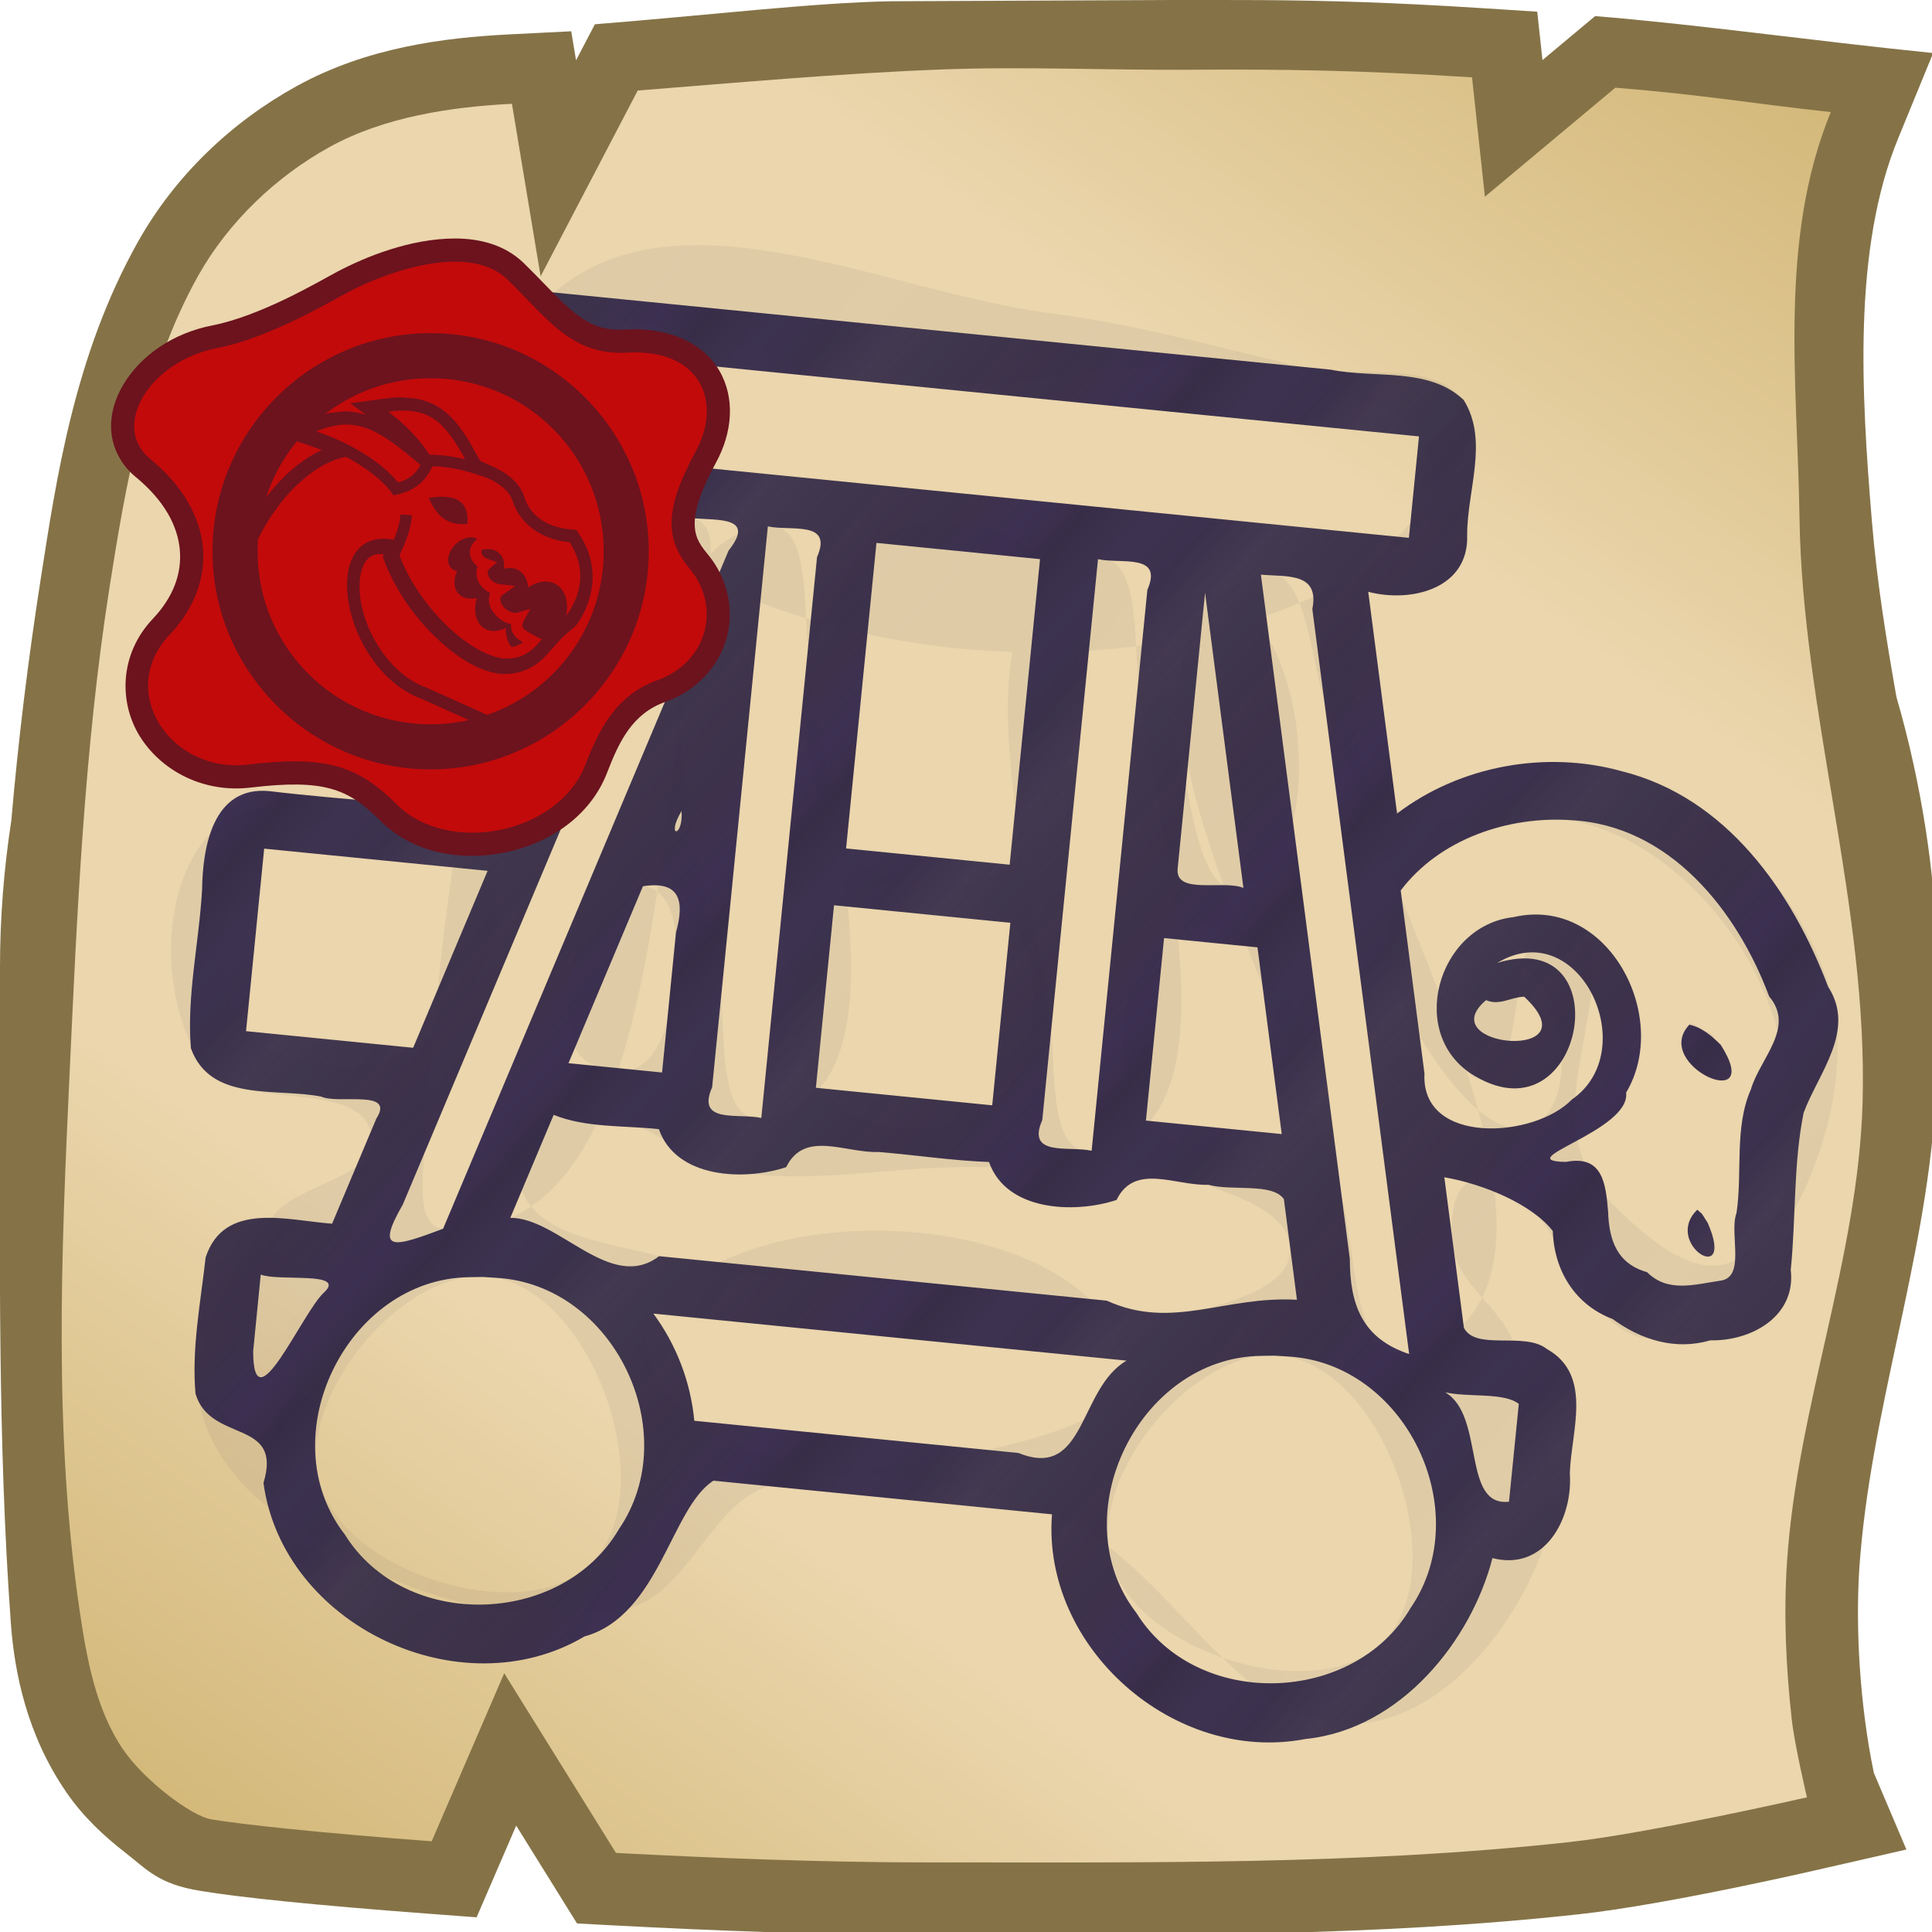 <svg height="500" viewBox="0 0 132.292 132.292" width="500" xmlns="http://www.w3.org/2000/svg" xmlns:xlink="http://www.w3.org/1999/xlink"><linearGradient id="a" gradientUnits="userSpaceOnUse" x1="116.132" x2="22.669" y1="0" y2="132.292"><stop offset="0" stop-color="#d3b879"/><stop offset=".25" stop-color="#ebd6ad"/><stop offset=".5" stop-color="#ebd6ad"/><stop offset=".75" stop-color="#ebd6ad"/><stop offset="1" stop-color="#d3b879"/></linearGradient><linearGradient id="b"><stop offset="0" stop-color="#2e2442"/><stop offset=".125" stop-color="#342a4b"/><stop offset=".25" stop-color="#322848"/><stop offset=".375" stop-color="#322947" stop-opacity=".95"/><stop offset=".5" stop-color="#322a46" stop-opacity=".98"/><stop offset=".75" stop-color="#2e2442" stop-opacity=".97"/><stop offset=".906" stop-color="#34284e"/><stop offset="1" stop-color="#2e2442"/></linearGradient><filter id="c" color-interpolation-filters="sRGB" height="1.006" width="1.006" x="-.003" y="-.003"><feGaussianBlur stdDeviation=".352"/></filter><filter id="d" color-interpolation-filters="sRGB" height="1.009" width="1.009" x="-.004" y="-.004"><feGaussianBlur stdDeviation=".123"/></filter><filter id="e" color-interpolation-filters="sRGB" height="1.041" width="1.035" x="-.017" y="-.02"><feGaussianBlur stdDeviation=".824"/></filter><linearGradient id="f" gradientTransform="matrix(.995 .099 -.099 .995 -203.137 -9.799)" gradientUnits="userSpaceOnUse" spreadMethod="repeat" x1="193.16" x2="216.037" xlink:href="#b" y1="90.853" y2="107.22"/><linearGradient id="g" gradientUnits="userSpaceOnUse" spreadMethod="repeat" x1="-21.243" x2="1.635" xlink:href="#b" y1="110.15" y2="126.517"/><path d="m250.471 499.983c51.835.039 104.538.441 157.504-5.348 23.527-2.571 63.666-11.943 63.666-11.943l20.957-4.789-8.406-19.797c-3.626-17.49-4.76-37.133-3.756-52.852 2.741-40.111 16.933-78.897 19.564-119.016.828-12.623.691-24.469.344-42.18-.347-17.711-3.704-41.244-10.317-63.953-2.609-14.831-5.05-29.754-6.35-45.516-2.711-32.883-4.959-70.153 6.762-98.752l9.072-22.131c-31.313-3.172-61.138-7.435-87.342-9.543l-13.605 11.365-1.35-12.51-15.117-.967c-21.868-1.39-38.846-1.919-56.314-2.025-5.823-.036-16.508-.027-22.639-.027l-72.837.327c-19.69.327-47.169 3.598-76.591 5.948l-4.609 8.811-.258.496-1.246-7.498-16.018.805c-16.981.856-36.821 3.38-54.957 13.381-16.734 9.228-31.341 23.054-40.965 40.189-16.466 29.318-21.106 61.291-25.148 87.197-3.249 20.824-5.799 41.628-7.584 62.336-1.944 12.576-2.924 25.282-2.933 38.008l.001 27.979c.014 46.729-.629 93.964 2.793 141.27.941 13.005 4.17 29.035 14.33 43.824 4.451 6.479 9.806 11.404 15.326 15.693 5.506 4.279 8.509 8.111 19.365 9.824 9.832 1.663 30.066 3.742 58.57 5.875l12.771.959 10.229-23.693 15.715 25.273 9.365.502c25.465 1.348 54.433 2.491 81.955 2.473z" fill="#857347" stroke-width="3.78" transform="scale(.265)"/><path d="m43.667 6.199-6.649 12.723-1.963-11.814c-4.152.209-8.735.888-12.484 2.956-3.665 2.021-6.931 5.135-8.988 8.796-3.594 6.399-4.968 14.212-6.101 21.472-1.724 11.049-2.209 22.267-2.729 33.439-.565 12.142-1.075 24.438.693 36.464.487 3.314 1.111 6.835 3.004 9.59 1.45 2.11 4.687 4.544 6.008 4.751 2.083.354 7.611.944 15.101 1.505l4.967-11.508 7.651 12.304c6.689.354 14.283.654 21.43.649 14.614-.01 29.291.201 43.819-1.387 5.496-.601 16.303-3.069 16.303-3.069s-.84-3.54-1.041-5.344c-.4-3.586-.562-7.22-.321-10.821.708-10.588 4.876-20.805 5.172-31.413.374-13.426-4.117-26.631-4.321-40.061-.141-9.278-1.441-19.011 2.143-27.756-5.568-.608-8.703-1.18-14.752-1.67l-8.932 7.465-.881-8.173c-7.611-.484-12.854-.566-19.284-.522-5.85.04-11.266-.236-17.112-.015-6.769.256-14.283.929-20.733 1.44z" fill="url(#a)" stroke-width="4.763"/><g><path d="m37.954 20.027c-3.897-.408-4.605 3.812-4.643 6.751-.31 2.805-1.193 6.819 2.387 7.899 2.436.416 4.918.526 7.374.813-2.869 6.815-5.737 13.629-8.606 20.444-5.257-.911-10.668-1.122-15.986-1.758-3.897-.408-4.605 3.812-4.643 6.751-.205 3.615-1.06 7.249-.766 10.851 1.348 3.724 5.83 2.693 8.927 3.312 1.19.54 5.086-.529 3.773 1.501-1.01 2.4-2.021 4.8-3.031 7.2-3.015-.213-7.397-1.572-8.66 2.312-.343 3.087-.97 6.243-.692 9.336 1.025 3.409 5.998 1.675 4.653 6.104 1.324 9.768 13.522 15.519 21.98 10.512 5.123-1.423 5.93-8.83 8.833-10.667 7.727.768 15.454 1.536 23.18 2.304-.706 9.129 8.375 17.109 17.352 15.385 6.548-.665 11.365-6.771 12.808-12.388 3.6.928 5.518-2.734 5.298-5.797.087-2.884 1.616-6.732-1.573-8.522-1.528-1.212-4.866.142-5.68-1.451-.446-3.435-.893-6.871-1.339-10.306 2.691.46 6.009 1.855 7.429 3.681.078 2.696 1.519 5.056 4.093 6.023 1.958 1.437 4.301 2.161 6.694 1.461 2.781.064 5.877-1.625 5.505-4.824.359-3.57.175-7.276.881-10.758 1.034-2.754 3.609-5.662 1.673-8.639-2.473-6.521-6.957-12.952-14.101-14.742-5.209-1.458-11.1-.394-15.411 2.893-.658-5.062-1.316-10.123-1.974-15.185 2.896.764 6.9-.175 6.774-3.887-.008-3.076 1.501-6.471-.244-9.256-2.406-2.263-6.052-1.449-9.083-2.066-17.728-1.762-35.455-3.523-53.183-5.285zm-.391 3.933c19.867 1.974 39.734 3.948 59.601 5.923-.23 2.315-.46 4.63-.69 6.945-19.867-1.974-39.734-3.948-59.601-5.923.23-2.315.46-4.63.69-6.945zm9.802 11.517c1.802.169 4.395-.133 2.525 2.221-6.516 15.48-13.033 30.96-19.549 46.44-3.308 1.234-4.7 1.703-2.76-1.658 6.595-15.667 13.19-31.335 19.785-47.002zm38.974 3.873c1.788.154 4.031-.163 3.522 2.358 2.21 17.003 4.419 34.007 6.629 51.01-3.235-1.079-4.056-3.406-4.063-6.519-2.029-15.617-4.059-31.233-6.088-46.85zm-33.76-3.307c1.556.346 4.479-.429 3.367 2.102-1.272 12.802-2.544 25.603-3.816 38.405-1.556-.346-4.479.429-3.367-2.102 1.272-12.802 2.544-25.603 3.816-38.405zm22.606 2.246c1.559.347 4.489-.43 3.38 2.103-1.272 12.802-2.544 25.603-3.816 38.405-1.559-.347-4.489.43-3.38-2.103 1.272-12.802 2.544-25.603 3.816-38.405zm-15.171-1.115 11.201 1.113c-.693 6.974-1.386 13.949-2.079 20.923-3.734-.371-7.467-.742-11.201-1.113.693-6.974 1.386-13.949 2.079-20.923zm22.502 3.415c.875 6.737 1.751 13.475 2.626 20.212-1.345-.572-4.697.502-4.503-1.331.625-6.294 1.251-12.587 1.876-18.881zm25.055 15.572c6.753.343 11.372 6.184 13.571 12.07 1.804 2.128-.632 4.245-1.252 6.365-1.148 2.614-.566 5.664-.984 8.461-.526 1.416.686 4.449-1.153 4.644-1.747.257-3.556.826-4.974-.592-2.039-.572-2.601-2.177-2.665-4.131-.16-1.998-.405-3.905-2.885-3.417-4.006-.068 4.437-2.117 4.119-4.745 3.092-5.191-1.245-13.51-7.7-12.019-5.247.58-7.366 8.123-2.663 10.881 7.545 4.479 10.026-10.359 1.529-7.74 5.621-3.383 10.01 5.973 5.114 9.355-2.585 2.666-10.346 3.138-10.088-1.782-.542-4.179-1.085-8.358-1.627-12.537 2.66-3.522 7.357-5.108 11.659-4.813zm-60.898-.635c.116 1.885-1.106 1.84 0 0zm-28.584 2.584c5.1.507 10.199 1.014 15.299 1.52-1.699 4.038-3.399 8.077-5.098 12.115-3.814-.379-7.629-.758-11.443-1.137.414-4.166.828-8.332 1.242-12.498zm25.935 2.577c2.535-.402 2.865 1.002 2.262 3.17-.317 3.194-.635 6.388-.952 9.581-2.136-.212-4.272-.424-6.407-.637 1.699-4.038 3.399-8.077 5.098-12.115zm13.085 1.3c4.025.4 8.049.8 12.074 1.2-.414 4.166-.828 8.332-1.242 12.498-4.025-.4-8.049-.8-12.074-1.2.414-4.166.828-8.332 1.242-12.498zm22.599 2.246c2.132.212 4.264.424 6.396.636.554 4.262 1.108 8.524 1.662 12.786-3.1-.308-6.2-.616-9.3-.924.414-4.166.828-8.332 1.242-12.498zm24.659 4.015c4.829 4.505-6.464 3.485-2.608.235.915.407 1.719-.219 2.608-.235zm11.308 1.918c-2.624 2.783 5.272 6.257 2.146 1.372-.601-.592-1.289-1.203-2.146-1.372zm3.728 7.9c-.059.033-.017-.007 0 0zm-3.182 4.768c-2.399 2.322 2.673 5.416.715.902l-.402-.628zm-78.31-6.497c2.193.897 4.841.724 7.204.98 1.181 3.382 5.854 3.556 8.72 2.6 1.257-2.561 4.054-.95 6.309-1.037 2.523.203 5.065.597 7.577.685 1.185 3.385 5.862 3.55 8.731 2.602 1.254-2.563 4.045-.955 6.291-1.041 1.614.448 4.378-.156 5.169.983.298 2.297.597 4.594.895 6.891-4.987-.28-8.516 2.108-13.024.061-10.217-1.015-20.434-2.031-30.651-3.046-3.315 2.53-6.889-2.645-10.189-2.624.99-2.351 1.979-4.702 2.969-7.053zm-3.945 11.16c8.063.438 12.936 10.597 8.413 17.211-3.899 6.665-14.66 6.984-18.775.356-5.144-6.647.152-17.518 8.541-17.61l.899-.014zm54.216 5.388c8.063.438 12.936 10.597 8.413 17.211-3.899 6.665-14.66 6.984-18.775.356-5.144-6.647.152-17.518 8.541-17.61l.899-.014zm-70.328-5.61c1.217.483 5.861-.233 4.361 1.2-1.5 1.319-4.876 9.333-4.879 4.041.173-1.747.346-3.494.518-5.241zm26.886 2.672c10.8 1.073 21.601 2.147 32.401 3.22-3.305 1.921-2.773 8.203-7.398 6.324-7.401-.735-14.802-1.471-22.202-2.206-.246-2.64-1.225-5.205-2.801-7.338zm54.209 5.387c1.562.365 4.029-.011 5.05.796-.224 2.233-.448 4.465-.672 6.698-3.253.362-1.627-5.916-4.378-7.495z" fill="url(#f)" opacity=".95"/><path d="m31.848 25.475c-3.433 3.605-2.311 10.463-.121 14.933 1.004 2.049 4.749 1.978 5.445 4.151 1.808 5.645-.743 13.136-5.245 16.992-5.028 4.307-15.435-2.229-19.651 2.875-3.386 4.1-2.522 11.717.714 15.937 2.585 3.371 11.156-.278 12.148 3.852.676 2.815-4.664 3.634-6.183 6.098-2.26 3.668-4.672 8.049-3.97 12.299.516 3.125 2.977 5.96 5.673 7.623 7.22 4.454 17.007 7.07 25.064 4.415 4.059-1.337 4.904-7.608 8.831-9.293 5.968-2.561 13.187-1.594 19.482 0 8.256 2.091 14.108 13.772 22.471 12.162 5.805-1.118 10.069-7.858 11.346-13.63 1-4.522-1.493-9.284-3.555-13.43-1.136-2.285-4.122-3.547-4.719-6.028-.37-1.537-.564-4.071.905-4.654 5.063-2.01 7.854 10.105 13.272 9.536 4.34-.456 7.153-5.648 8.811-9.685 2.025-4.932 2.828-11.112.657-15.982-2.713-6.088-8.891-11.336-15.405-12.747-5.091-1.103-10.612 6.761-15.082 4.088-4.297-2.569-3.825-9.641-3.4-14.63.404-4.735 7.858-8.997 5.53-13.14-1.92-3.417-7.742-1.233-11.628-1.742-5.77-.756-11.531-1.788-17.348-1.947-11.362-.31-26.206-6.285-34.044 1.947zm-0 3.952c5.471-5.471 15.474 0 23.211 0 12.228 0 28.037-8.646 36.683 0 1.645 1.645 1.645 5.334 0 6.979-14.117 14.117-45.777 14.117-59.894 0-1.645-1.645-1.645-5.334 0-6.979zm10.893 10.492c2.622.241 1.157 5.223.916 7.844-1.348 14.681 1.695 41.948-13.045 42.261-1.776.038-1.749-3.244-1.786-5.02-.335-15.725-1.747-46.524 13.915-45.086zm39.166 0c2.918-1.232 3.9 5.079 5.131 7.997 5.869 13.906 24.348 38.722 10.247 44.106-3.682 1.406-4.277-6.687-5.683-10.369-5.095-13.342-22.853-36.18-9.695-41.734zm-33.922.047c2.829-.607 2.952 5.088 3.559 7.917 2.267 10.572 10.572 30.169 0 32.436-2.829.607-2.952-5.088-3.559-7.917-2.267-10.572-10.572-30.169 0-32.436zm22.717 0c2.83-.609 2.963 5.086 3.572 7.917 2.274 10.57 10.57 30.162 0 32.436-2.83.609-2.963-5.086-3.572-7.917-2.274-10.57-10.57-30.162 0-32.436zm-15.207.391c2.653-2.653 8.603-2.653 11.256 0 4.956 4.956 4.956 16.07 0 21.026-2.653 2.653-8.603 2.653-11.256 0-4.956-4.956-4.956-16.07 0-21.026zm22.729 1.173c6.75-.774 10.832 17.12 4.612 19.853-2.493 1.096-3.808-4.142-4.612-6.744-1.291-4.175-4.341-12.612 0-13.109zm26.472 13.018c6.267.525 12.281 5.831 14.929 11.535 2.435 5.245 4.066 14.141-.756 17.333-2.769 1.833-6.754-1.396-9.332-3.489-1.032-.838-1.65-2.132-2.135-3.37-1.883-4.816 2.354-14.734-2.789-15.259-4.091-.418-.646 12.472-4.625 11.436-2.671-.695-1.716-7.963 1.032-8.216 3.784-.349 6.44 8.496 3.466 10.861-2.627 2.088-6.673-2.436-8.654-5.145-1.968-2.692-3.64-6.708-2.262-9.744 1.738-3.829 6.936-6.294 11.126-5.942zm-88.851 10.787c3.624-3.624 12.331-4.123 15.374 0 2.602 3.525-.35 9.958-3.875 12.559-3.084 2.276-8.789 2.71-11.499 0-2.96-2.96-2.96-9.599 0-12.559zm26.063 0c3.148.038 2.971 5.967 2.564 9.089-.174 1.333-.806 2.968-2.053 3.471-1.296.522-3.37.106-4.041-1.121-1.915-3.501-.461-11.487 3.529-11.439zm13.15 0c2.86-2.86 9.273-2.86 12.133 0 2.96 2.96 2.96 9.599 0 12.559-2.86 2.86-9.273 2.86-12.133 0-2.96-2.96-2.96-9.599 0-12.559zm22.71 0c1.515-1.515 4.75-1.333 6.428 0 3.365 2.673 5.591 9.194 2.918 12.559-1.938 2.439-7.143 2.203-9.345 0-2.96-2.96-2.96-9.599 0-12.559zm24.935 1.557-2.572.491zm11.443.791c-.214.603 1.47 1.331 1.762.761.147-.288-.535-.37-.832-.498-.296-.128-.822-.567-.93-.263zm-76.773 13.831c3.901-2.321 8.816 2.512 13.353 2.679 5.35.196 10.599-1.574 15.936-1.995 4.989-.394 10.158-1.734 15.007-.493 2.561.655 6.594 1.403 6.826 4.036.203 2.306-3.101 3.707-5.266 4.526-3.801 1.438-8.127.137-12.19.164-8.508.057-17.145 1.478-25.524 0-3.421-.603-8.247-.454-9.793-3.565-.831-1.672.047-4.396 1.651-5.351zm-2.822 11.496c6.821.613 12.735 13.28 8.535 18.69-3.976 5.12-16.659 2.545-19.139-3.445-2.368-5.719 4.439-15.799 10.604-15.245zm54.483 0c6.821.613 12.735 13.28 8.535 18.69-3.976 5.12-16.659 2.545-19.139-3.445-2.368-5.719 4.439-15.799 10.604-15.245zm-70.538 1.372 2.934 3.862zm27.018 0c5.706-9.233 28.97-10.243 32.561 0 1.241 3.539-5.25 5.784-8.789 7.025-6.373 2.234-14.515 3.55-20.259 0-2.227-1.376-4.889-4.798-3.512-7.025zm54.476 0 3.895 6.746z" fill="url(#g)" filter="url(#e)" opacity=".25" transform="matrix(.995 .099 -.099 .995 8.781 -8.473)"/><g stroke-width="3.148" transform="matrix(.318 0 0 .318 105.505 -7.539)"><path d="m-233.658 75.061c-.007-0-.013.002-.019.002-9.801-.033-19.586 4.045-25.453 7.139-2.164 1.141-6.144 3.469-11.113 5.861-4.969 2.392-10.809 4.743-15.711 5.691-8.621 1.667-15.498 6.523-19.209 12.67-1.855 3.073-2.938 6.566-2.654 10.18.284 3.614 2.124 7.229 5.199 9.756 6.306 5.181 9.108 10.644 9.559 15.74.45 5.097-1.375 10.163-5.822 14.863-7.207 7.618-7.35 18.064-2.717 25.406s13.66 12.143 23.828 10.92c8-.962 13.238-.84 17.146.234 3.909 1.074 6.87 3.042 10.754 6.924 6.993 6.988 17.367 8.74 26.744 6.846 9.377-1.894 18.384-7.646 22.072-17.201 2.619-6.784 5.458-12.727 12.521-15.238 6.74-2.395 11.486-7.613 13.189-13.656 1.703-6.043.357-12.891-4.096-18.219h-.002c-2.081-2.489-2.804-4.139-2.744-6.83.059-2.691 1.272-6.802 4.58-12.832 3.518-6.415 4.197-13.87.701-19.834-3.496-5.964-10.904-9.345-20.152-8.828-4.811.269-7.527-.94-10.758-3.416-3.23-2.476-6.652-6.46-11.188-10.883v-.002c-4.075-3.973-9.522-5.272-14.656-5.293zm-.041 9.975c.001 0.0.001-0.0.002 0 3.53.015 6.065.835 7.732 2.461 4.124 4.022 7.603 8.224 12.084 11.658 4.481 3.434 10.286 5.857 17.381 5.461 6.784-.379 9.655 1.634 10.99 3.912 1.335 2.278 1.398 5.912-.84 9.992-3.7 6.745-5.693 12.197-5.809 17.408-.115 5.211 2.019 9.803 5.064 13.447 2.458 2.941 2.974 6.186 2.148 9.117-.826 2.931-3.001 5.567-6.928 6.963h-.002c-11.082 3.94-15.666 13.746-18.484 21.045-2.169 5.619-8.003 9.654-14.742 11.016-6.739 1.361-13.756-.163-17.719-4.123-4.56-4.558-9.317-7.88-15.162-9.486s-12.395-1.554-20.98-.521c-6.417.772-11.636-2.273-14.201-6.338s-2.863-8.588 1.527-13.229c6.054-6.399 9.232-14.442 8.512-22.596s-5.265-16.083-13.16-22.57c-1.196-.982-1.505-1.753-1.59-2.83-.085-1.077.247-2.581 1.25-4.242 2.005-3.322 6.62-6.882 12.564-8.031 6.388-1.235 12.773-3.914 18.145-6.5 5.372-2.586 9.848-5.185 11.438-6.023 4.805-2.534 14.044-6.016 20.779-5.99z" fill="#6c131e" stroke-width="3.148"/><path d="m-233.678 80.048c-8.271-.033-17.788 3.75-23.126 6.565-3.754 1.979-16.913 9.855-28.203 12.039-14.565 2.816-22.986 16.835-14.445 23.854 14.202 11.668 14.693 26.785 4.192 37.885-11.597 12.258.307 29.942 16.892 27.947 16.585-1.995 23.579.144 32.023 8.583 10.956 10.948 34.781 6.55 40.639-8.624 2.719-7.042 6.43-14.915 15.503-18.141 10.667-3.791 13.847-15.709 6.937-23.978-5.127-6.134-5.718-12.484 1.29-25.259 5.756-10.494 1.232-22.179-14.8-21.283-11.907.665-17.046-7.264-25.706-15.709-2.871-2.8-6.863-3.86-11.195-3.877z" fill="#c20a0a" stroke-width="31.4"/><path d="m-239.052 95.443c-25.861 0-46.971 21.1-46.971 46.963 0 25.863 21.108 46.973 46.971 46.973 25.862 0 46.971-21.11 46.971-46.973 0-25.862-21.109-46.963-46.971-46.963z" fill="#6c131e" stroke-width="3.148"/><path d="m-239.052 105.151c-20.609 0-37.257 16.647-37.257 37.257 0 20.609 16.648 37.265 37.257 37.265 20.608 0 37.265-16.655 37.265-37.264 0-20.609-16.656-37.257-37.265-37.257z" fill="#c20a0a" stroke-width="31.4"/><path d="m-920.529 467.439c-5.589 1.055-11.31 2.761-17.285 5.223l-28.514 11.748 29.244 9.789c3.267 1.094 6.497 2.29 9.672 3.572-17.47 7.749-32.362 21.944-43.494 36.01-7.715 9.748-14.675 20.618-20.279 32.24l-.961 1.996-.152 2.211c-.239 3.487-.373 7.027-.373 10.617 0 84.087 68.227 152.342 152.314 152.342 11.539 0 22.789-1.287 33.604-3.715l33.656-7.559-69.568-31.293-.406-.146c-27.952-10.121-47.951-42.215-52.67-69.473-2.359-13.629-.622-25.449 3.113-31.566 3.181-5.209 6.959-7.811 15.545-7.104l-.822 2.236 1.557 4.039c8.9 23.099 23.903 44.201 40.604 60.449 16.7 16.248 34.732 28.041 52.916 30.49l.574.078.58.019c.691.024 1.354.005 2.01-.031 11.157.437 24.263-3.744 34.344-14.893l13.803-15.26 10.809-9.324c13.695-19.039 20.019-46.784 3.107-72.885l-3.023-4.668-5.539-.527c-19.538-1.857-32.27-12.071-36.529-25.645-4.103-13.076-15.354-20.644-27.186-25.918l-8.896-3.967-3.377-6.123c-8.033-14.566-15.583-26.768-26.814-35.123-6.377-4.744-14.098-8.057-22.959-9.553l-11.684-.898c-4.111.053-8.346.445-12.746 1.049l-27.918 3.828 12.482 9.268c-5.471-1.649-11.19-2.718-17.207-2.725z" fill="#6c131e" filter="url(#c)" stroke-width="3.148" transform="matrix(.265 0 0 .265 -16.707 -11.275)"/><path d="m-245.156 112.107c-.919.011-1.927.102-3.008.25 3.629 2.694 6.726 5.956 8.897 9.284.218 0 .436.002.653.006 2.378.051 4.671.383 7.005.948-2.066-3.746-3.941-6.606-6.246-8.321-1.819-1.353-3.957-2.128-6.913-2.166-.127-.002-.257-.002-.388 0zm-12.065 3.022c-.096-0-.192.001-.289.003-1.849.041-3.865.516-6.168 1.465 7.395 2.476 14.083 6.643 17.626 11.002 2.419-.675 3.875-1.937 4.799-3.793-4.575-3.868-8.224-6.763-11.84-7.978-1.338-.45-2.69-.699-4.128-.7zm-.027 6.948c-5.189.89-10.435 5.313-13.959 9.766-1.91 2.413-3.634 5.109-5.011 7.963-.059.859-.091 1.726-.091 2.601 0 20.609 16.648 37.264 37.257 37.264 2.827 0 5.579-.315 8.224-.909l-9.979-4.489c-17.591-6.369-22.746-37.446-6.17-34.338.768-1.864 1.306-3.689 1.45-5.458l2.452.201c-.222 2.711-1.162 5.329-2.373 7.89-.096.268-.194.543-.288.798 4.323 11.22 14.976 21.152 22.311 22.14.12.004.251 0.0.389-.011 2.24.136 4.72-.556 6.872-2.936l1.051-1.162-1.379-.745c-.857-.463-1.881-.934-2.391-1.438-.255-.252-.368-.457-.405-.684-.037-.227-.017-.556.294-1.129l1.405-2.587-2.828.819c-.83.24-2.278-.399-3.057-1.41-.39-.505-.58-1.041-.577-1.427.003-.387.095-.675.625-1.06l2.561-1.859-3.144-.358c-1.313-.15-2.155-.877-2.523-1.619-.369-.742-.304-1.327.181-1.752l1.607-1.406-2.022-.685c-.884-.3-1.355-.994-1.363-1.399-.004-.181.031-.351.242-.589 1.439-.315 2.798-.059 3.697.839.81.809 1.099 1.991.918 3.269 1.125-.297 2.236-.212 3.174.329 1.229.709 1.928 2.065 2.063 3.681 2.002-1.334 4.232-1.675 5.958-.68 2.036 1.174 2.812 3.885 2.212 6.812 3.158-4.391 4.552-9.967.739-15.853-6.151-.585-10.753-4.038-12.28-8.903-.662-2.108-2.801-3.774-5.528-4.989l-.01.028c-3.915-1.425-7.315-2.284-10.873-2.466l.01.021c-.302-.012-.601-.021-.89-.023-1.255 3.011-3.773 5.252-7.56 6.062l-.777.166-.471-.64c-1.871-2.544-5.427-5.324-9.741-7.644zm20.563 8.59c3.676-.01 5.907 1.529 5.54 5.851-4.718.446-6.836-2.196-8.302-5.612.988-.152 1.914-.236 2.762-.239zm6.372 8.735-.001.001c.488.009.94.131 1.318.37-.199.145-.381.3-.547.466-.691.69-1.065 1.596-1.047 2.467.024 1.227.694 2.262 1.669 2.97-.413 1.067-.323 2.298.185 3.32.502 1.009 1.388 1.879 2.541 2.422-.19.443-.312.904-.316 1.36-.008 1.107.445 2.112 1.089 2.947.894 1.16 2.22 2.098 3.689 2.357-.024.287-.027.57.018.843.138.848.594 1.535 1.103 2.038.449.444.947.776 1.422 1.052-.835.631-1.634.929-2.451 1.025-.858-1.045-1.278-2.512-1.239-4.14-1.549.813-3.187.942-4.491.19-1.931-1.114-2.553-3.822-1.736-6.625-1.492.365-2.913.121-3.842-.807-1.168-1.167-1.256-3.11-.408-4.996-.484-.081-.916-.285-1.254-.622-1.159-1.158-.76-3.434.892-5.084 1.032-1.031 2.31-1.574 3.405-1.553z" fill="#c20a0a" filter="url(#d)" stroke-width="19.157"/></g></g></svg>